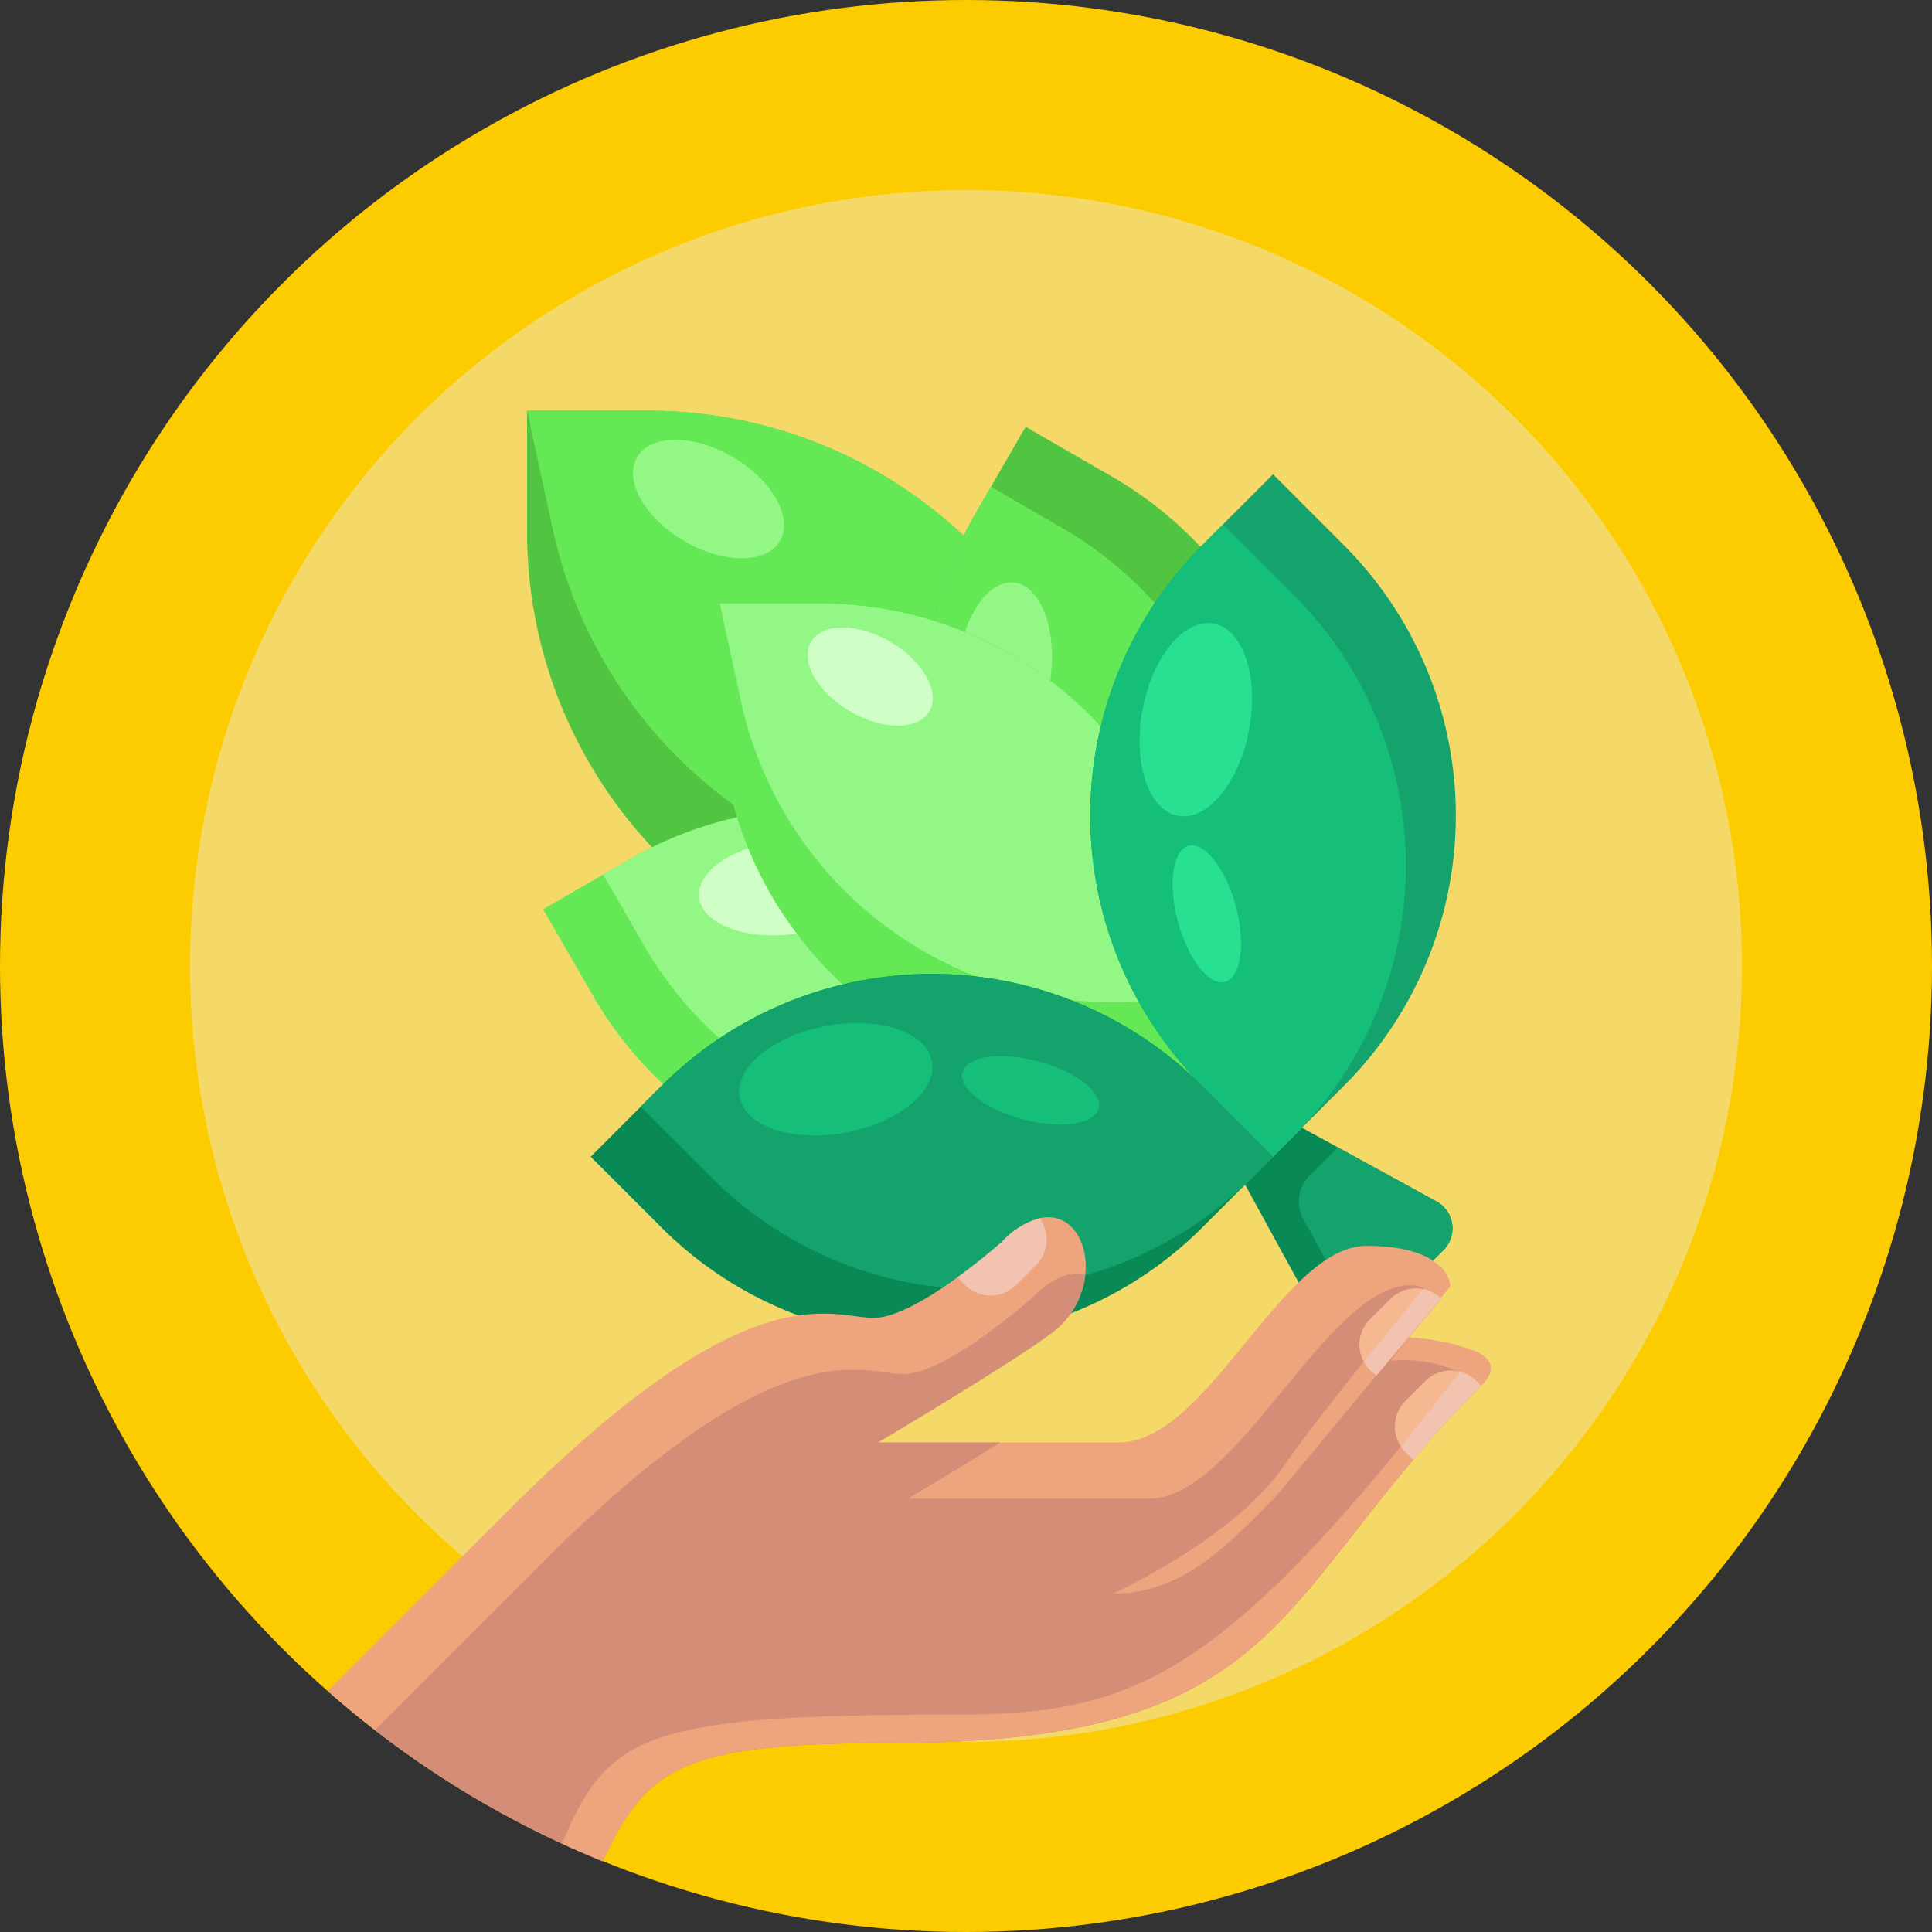 <svg xmlns="http://www.w3.org/2000/svg" width="117" height="117" viewBox="0 0 117 117">
  <rect x="0" y="0" width="117" height="117" fill="#333333" stroke="none"/>
  <g id="Grupo_53869" data-name="Grupo 53869" transform="translate(-197.5 -197.5)">
    <g id="Grupo_53856" data-name="Grupo 53856">
      <circle id="Elipse_4055" data-name="Elipse 4055" cx="58.5" cy="58.5" r="58.5" transform="translate(197.5 197.5)" fill="#fccc00"/>
      <circle id="Elipse_4056" data-name="Elipse 4056" cx="46.992" cy="46.992" r="46.992" transform="translate(209.008 209.008)" fill="#f4d969"/>
    </g>
    <g id="Grupo_53867" data-name="Grupo 53867">
      <g id="Grupo_53857" data-name="Grupo 53857">
        <path id="Trazado_104232" data-name="Trazado 104232" d="M284.92,273.2l-4.615,4.615a2.019,2.019,0,0,1-.212.185,1.857,1.857,0,0,1-2.727-.606l-4.465-8.15,3.449-3.449,2.164,1.185,5.986,3.279a1.857,1.857,0,0,1,.42,2.941Z" fill="#098955"/>
        <path id="Trazado_104233" data-name="Trazado 104233" d="M284.92,273.2l-4.615,4.615a2.019,2.019,0,0,1-.212.185l-3.659-6.68a2.219,2.219,0,0,1,.377-2.637l1.7-1.7,5.986,3.279a1.857,1.857,0,0,1,.42,2.941Z" fill="#14a36d"/>
      </g>
      <g id="Grupo_53866" data-name="Grupo 53866">
        <g id="Grupo_53858" data-name="Grupo 53858">
          <path id="Trazado_104234" data-name="Trazado 104234" d="M264.671,250.31v7.316h-7.315a27.94,27.94,0,0,1-27.94-27.94v-7.314l3.918,0h3.4a27.94,27.94,0,0,1,27.94,27.94Z" fill="#51c441"/>
          <path id="Trazado_104235" data-name="Trazado 104235" d="M264.671,250.31v.471l-.46.1A27.943,27.943,0,0,1,230.97,229.52l-1.553-7.148,3.918,0h3.4a27.94,27.94,0,0,1,27.94,27.94Z" fill="#65e856"/>
          <ellipse id="Elipse_4057" data-name="Elipse 4057" cx="2.937" cy="5.014" rx="2.937" ry="5.014" transform="translate(234.597 227.712) rotate(-59.537)" fill="#92f784"/>
        </g>
        <g id="Grupo_53859" data-name="Grupo 53859">
          <path id="Trazado_104236" data-name="Trazado 104236" d="M267.276,258.011l2.469,4.278.562.973-5.251,3.032a23.158,23.158,0,0,1-31.634-8.477l-3.032-5.251,3.634-2.1,1.618-.933A23.158,23.158,0,0,1,267.276,258.011Z" fill="#65e856"/>
          <path id="Trazado_104237" data-name="Trazado 104237" d="M267.276,258.011l2.469,4.278-1.616.932a23.157,23.157,0,0,1-31.634-8.477l-2.471-4.277,1.618-.933A23.158,23.158,0,0,1,267.276,258.011Z" fill="#92f784"/>
          <ellipse id="Elipse_4058" data-name="Elipse 4058" cx="5.272" cy="2.833" rx="5.272" ry="2.833" transform="matrix(0.994, -0.11, 0.11, 0.994, 239.521, 249.032)" fill="#cfffc7"/>
        </g>
        <g id="Grupo_53860" data-name="Grupo 53860">
          <path id="Trazado_104238" data-name="Trazado 104238" d="M265.057,260.231l4.278,2.469.973.562,3.032-5.251a23.159,23.159,0,0,0-8.477-31.634l-5.252-3.031-2.1,3.633-.933,1.618A23.158,23.158,0,0,0,265.057,260.231Z" fill="#51c441"/>
          <path id="Trazado_104239" data-name="Trazado 104239" d="M265.057,260.231l4.278,2.469.932-1.616a23.157,23.157,0,0,0-8.477-31.634l-4.277-2.471-.933,1.618A23.158,23.158,0,0,0,265.057,260.231Z" fill="#65e856"/>
          <ellipse id="Elipse_4059" data-name="Elipse 4059" cx="5.272" cy="2.833" rx="5.272" ry="2.833" transform="matrix(0.11, -0.994, 0.994, 0.11, 254.935, 242.948)" fill="#92f784"/>
        </g>
        <g id="Grupo_53861" data-name="Grupo 53861">
          <path id="Trazado_104240" data-name="Trazado 104240" d="M270.308,257.2v6.063h-6.064A23.158,23.158,0,0,1,241.086,240.1v-6.063h6.062A23.159,23.159,0,0,1,270.308,257.2Z" fill="#65e856"/>
          <path id="Trazado_104241" data-name="Trazado 104241" d="M270.308,257.2v.389l-.382.083a23.159,23.159,0,0,1-27.552-17.7l-1.287-5.925h6.062A23.159,23.159,0,0,1,270.308,257.2Z" fill="#92f784"/>
          <ellipse id="Elipse_4060" data-name="Elipse 4060" cx="2.434" cy="4.156" rx="2.434" ry="4.156" transform="translate(245.38 238.464) rotate(-59.537)" fill="#cfffc7"/>
        </g>
        <g id="Grupo_53863" data-name="Grupo 53863">
          <path id="Trazado_104242" data-name="Trazado 104242" d="M270.308,263.262l4.287,4.287-4.287,4.288a23.158,23.158,0,0,1-32.75,0l-4.287-4.288,4.287-4.287A23.157,23.157,0,0,1,270.308,263.262Z" fill="#098955"/>
          <path id="Trazado_104243" data-name="Trazado 104243" d="M270.308,263.262l4.287,4.287-1.261,1.262a23.158,23.158,0,0,1-32.75,0l-4.288-4.287,1.262-1.262a23.157,23.157,0,0,1,32.75,0Z" fill="#14a36d"/>
          <g id="Grupo_53862" data-name="Grupo 53862">
            <ellipse id="Elipse_4061" data-name="Elipse 4061" cx="5.921" cy="3.284" rx="5.921" ry="3.284" transform="matrix(0.983, -0.183, 0.183, 0.983, 241.693, 260.713)" fill="#15be79"/>
            <ellipse id="Elipse_4062" data-name="Elipse 4062" cx="1.815" cy="4.265" rx="1.815" ry="4.265" transform="translate(255.319 264.179) rotate(-74.991)" fill="#15be79"/>
          </g>
        </g>
        <g id="Grupo_53865" data-name="Grupo 53865">
          <path id="Trazado_104244" data-name="Trazado 104244" d="M270.308,263.262l4.287,4.287,4.287-4.287a23.157,23.157,0,0,0,0-32.749l-4.287-4.288-4.287,4.288A23.156,23.156,0,0,0,270.308,263.262Z" fill="#14a36d"/>
          <path id="Trazado_104245" data-name="Trazado 104245" d="M270.308,263.262l4.287,4.287,1.261-1.261a23.157,23.157,0,0,0,0-32.749l-4.287-4.288-1.261,1.262A23.156,23.156,0,0,0,270.308,263.262Z" fill="#15be79"/>
          <g id="Grupo_53864" data-name="Grupo 53864">
            <ellipse id="Elipse_4063" data-name="Elipse 4063" cx="5.921" cy="3.284" rx="5.921" ry="3.284" transform="matrix(0.183, -0.983, 0.983, 0.183, 265.606, 246.303)" fill="#27e090"/>
            <ellipse id="Elipse_4064" data-name="Elipse 4064" cx="1.815" cy="4.265" rx="1.815" ry="4.265" transform="translate(267.726 249.189) rotate(-15.009)" fill="#27e090"/>
          </g>
        </g>
      </g>
    </g>
    <g id="Grupo_53868" data-name="Grupo 53868">
      <path id="Trazado_104246" data-name="Trazado 104246" d="M287.4,281.194a2,2,0,0,1-.151.162l-.057.057c-1.556,1.561-2.9,3.06-4.115,4.493-8.757,10.352-10.371,17.152-31.709,17.152-12.621,0-14.717,1.506-17.374,7.16-.832-.339-1.653-.693-2.464-1.07a58.259,58.259,0,0,1-11.33-6.883q-1.462-1.131-2.851-2.356c3.736-3.734,7.531-7.529,11.046-11.044,14.568-14.565,19.4-11.556,22.018-11.556,1.359,0,3.411-1.25,5.066-2.452,1.528-1.106,2.719-2.171,2.719-2.171a4.8,4.8,0,0,1,2.267-1.414c1.828-.4,2.964,1.366,2.763,3.389a5.127,5.127,0,0,1-1.5,3.112c-1.308,1.3-11.056,7.077-11.056,7.077h14.611c5.338,0,9.888-11.9,14.966-11.9,2.653,0,3.919.669,4.522,1.309a1.817,1.817,0,0,1,.553,1.14l-.585.7v0l-.018.021-.071.086-.018.023-1.89,2.267h.014a.25.25,0,0,0,.054,0h0a13.565,13.565,0,0,1,4.07.843c.831.4,1.254.994.516,1.844Z" fill="#eea47d"/>
      <path id="Trazado_104247" data-name="Trazado 104247" d="M286.722,280.892l-.3-.121h0l0,0-.009,0c-.167-.067-.332-.128-.489-.188a.47.47,0,0,1-.06-.023h0c-.473-.171-.878-.3-1.136-.388a8.373,8.373,0,0,0-3.035-.261l1.074-1.337,0,0,.048-.06,1.765-2.193.016-.023.041-.053.018-.023.071-.086c-.135-.108-.3-.247-.5-.377l0-.005-.005,0a2.684,2.684,0,0,0-.464-.249,2.131,2.131,0,0,0-.834-.172c-5.075,0-10.48,12.923-15.818,12.923H252.483s2.795-1.657,5.594-3.4h-7.406s9.748-5.772,11.056-7.077a5.127,5.127,0,0,0,1.5-3.112c-.857-.2-1.968.169-3.22,1.421,0,0-5.169,4.623-7.786,4.623s-7.449-3.01-22.015,11.554L220.2,302.265a58.259,58.259,0,0,0,11.33,6.883c.811.377,1.632.731,2.464,1.07,2.657-5.654,4.753-7.16,17.374-7.16,21.338,0,22.952-6.8,31.709-17.152,1.211-1.433,2.559-2.932,4.115-4.493l.057-.057a2,2,0,0,0,.151-.162c-.224-.108-.45-.208-.676-.3Z" fill="#d48d77"/>
      <path id="Trazado_104248" data-name="Trazado 104248" d="M286.882,279.35c-.2.244-.4.5-.611.772l-.347.45v0l0,0q-1.893,2.443-3.588,4.522c-11.892,14.555-17.233,16.241-27,16.241-18.841,0-21.015,1.2-23.8,7.806.811.377,1.632.731,2.464,1.07,2.657-5.654,4.753-7.16,17.374-7.16,21.338,0,22.952-6.8,31.709-17.152,1.211-1.433,2.559-2.932,4.115-4.493l.057-.057a2,2,0,0,0,.151-.162c.738-.85.315-1.44-.516-1.844Z" fill="#eea47d"/>
      <path id="Trazado_104249" data-name="Trazado 104249" d="M285.323,275.4l-.583.7v0l-.09.107-.017.022-1.88,2.267-1.885,2.273-6.06,7.311c-2.767,2.768-5.543,5.932-9.911,5.932,0,0,7.228-3.277,10.327-7.7,1.235-1.761,3.092-4.143,4.88-6.369l0,0,.1-.119c1.253-1.559,2.465-3.034,3.394-4.156l.089-.108h0c.019-.025.039-.049.06-.073.411-.5.76-.917,1.026-1.234a1.822,1.822,0,0,1,.552,1.141Z" fill="#eea47d"/>
      <path id="Trazado_104250" data-name="Trazado 104250" d="M260.236,274.124l-1.187,1.187a2.205,2.205,0,0,1-3.12,0l-.406-.406c-.015-.015-.031-.031-.045-.047,1.528-1.106,2.718-2.172,2.718-2.172a4.824,4.824,0,0,1,2.267-1.415,2.205,2.205,0,0,1-.227,2.853Z" fill="#f3c3b1"/>
      <path id="Trazado_104251" data-name="Trazado 104251" d="M284.808,276.17a2.206,2.206,0,0,0-3.119,0l-1.187,1.187a2.161,2.161,0,0,0,.369,3.422Z" fill="#f5b890"/>
      <path id="Trazado_104252" data-name="Trazado 104252" d="M284.74,276.109a2.187,2.187,0,0,0-1.057-.541l-3.578,4.384a1.914,1.914,0,0,0,.765.827Z" fill="#f3c3b1"/>
      <path id="Trazado_104253" data-name="Trazado 104253" d="M287.19,281.414c-1.556,1.56-2.9,3.06-4.116,4.493l-.048-.047-.407-.406c-.029-.03-.058-.06-.084-.091-.048-.054-.094-.109-.136-.165-.022-.033-.045-.065-.066-.1a2.209,2.209,0,0,1,.286-2.768l1.187-1.186a2.2,2.2,0,0,1,2.05-.591h0l.065.016a2.112,2.112,0,0,1,.494.2l0,0h0a.15.15,0,0,1,.03.018,1.965,1.965,0,0,1,.216.137l.046.036c.026.021.052.04.077.061s.034.03.05.046.055.05.082.077Z" fill="#f5b890"/>
      <path id="Trazado_104254" data-name="Trazado 104254" d="M287.19,281.414c-1.556,1.56-2.9,3.06-4.116,4.493l-.048-.047-.407-.406c-.029-.03-.058-.06-.084-.091-.048-.054-.094-.109-.136-.165-.022-.033-.045-.065-.066-.1q1.7-2.079,3.586-4.521h0l0,0a2.211,2.211,0,0,1,.486.191l.008,0,0,0a.245.245,0,0,1,.032.018,2.314,2.314,0,0,1,.216.137l.046.036c.026.021.052.04.077.061s.034.03.05.046.055.05.082.077Z" fill="#f3c3b1"/>
    </g>
  </g>
</svg>
